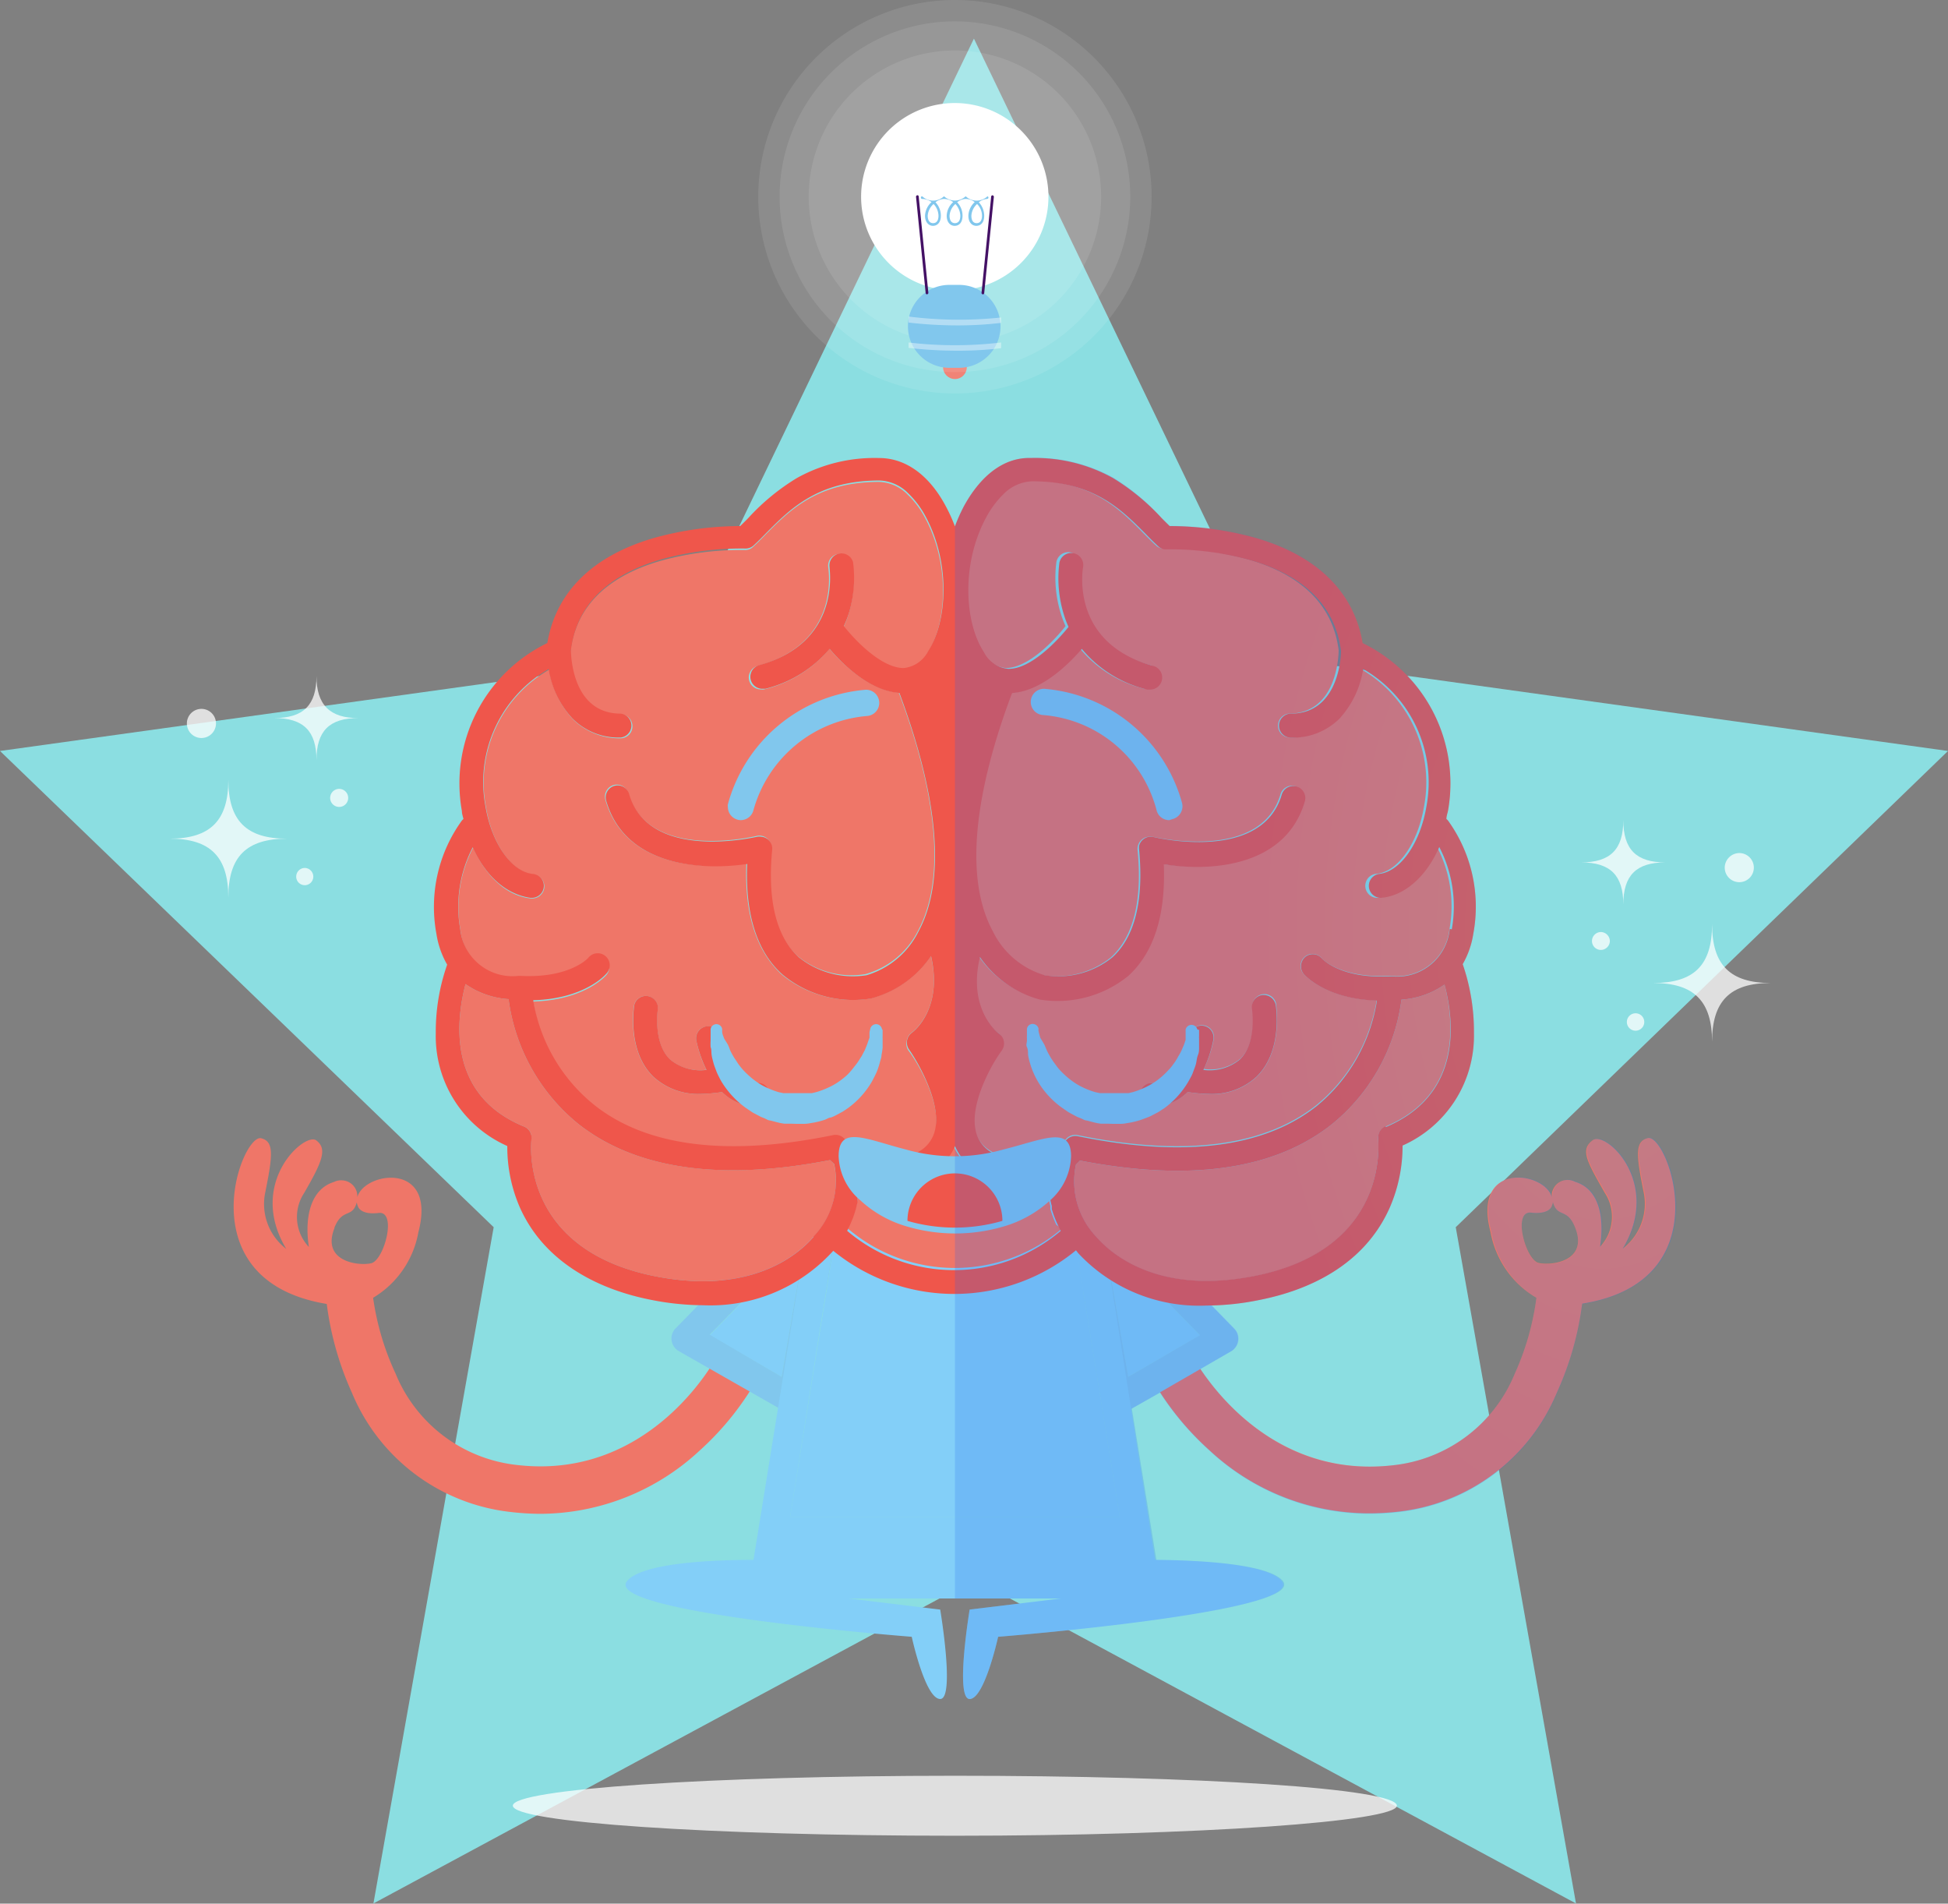 <svg id="Calque_1" data-name="Calque 1" xmlns="http://www.w3.org/2000/svg" xmlns:xlink="http://www.w3.org/1999/xlink" viewBox="0 0 123.11 120.28"><rect x="0" y="0" width="123.11" height="120.28" fill="#808080" stroke="none"/><defs><radialGradient id="Dégradé_sans_nom" cx="-5427.72" cy="3278.4" r="0.5" gradientTransform="matrix(45.57, 0, 0, -78.46, 247441.84, 257281.72)" gradientUnits="userSpaceOnUse"><stop offset="0" stop-color="#1da2f7"/><stop offset="1" stop-color="#1d62f1"/></radialGradient></defs><title>noaction</title><g id="Groupe_10109" data-name="Groupe 10109"><path id="iconmonstr-star-3" d="M61.55,2.44,80.37,41.51l42.74,5.94L92,77.54l7.6,42.73-38-20.47-38,20.47,7.6-42.73L0,47.45l42.74-5.94Z" transform="translate(0 0)" style="fill:#8bdee1"/><g id="Objects"><g id="Groupe_43" data-name="Groupe 43"><path id="Tracé_32" data-name="Tracé 32" d="M88.28,114.09c0,1-12.51,1.9-27.93,1.9s-27.94-.85-27.94-1.9,12.51-1.89,27.94-1.89S88.28,113,88.28,114.09Z" transform="translate(0 0)" style="fill:#fff;opacity:0.75;isolation:isolate"/><g id="Groupe_40" data-name="Groupe 40"><g id="Groupe_30" data-name="Groupe 30"><g id="Groupe_29" data-name="Groupe 29"><g id="Groupe_5" data-name="Groupe 5"><path id="Tracé_33" data-name="Tracé 33" d="M104.18,71.89c-.8.21-.75,1-.26,3.38a3.56,3.56,0,0,1-1.33,3.61c2.5-4.17-1.06-7.46-1.88-6.86s-.4,1.32.76,3.33a2.79,2.79,0,0,1-.3,3.41c.27-1.76,0-3.63-1.59-4.11a1,1,0,0,0-1.36.45,1,1,0,0,0-.11.52c-.42-1.61-5.06-2.33-3.87,2.21A6.1,6.1,0,0,0,97.1,82a16.47,16.47,0,0,1-1.38,4.81,9.37,9.37,0,0,1-7.67,5.77c-6.78.81-10.76-3.94-12.18-6.08l1.92-1.11a.92.92,0,0,0,.34-1.25,1.33,1.33,0,0,0-.14-.19l-1.43-1.47a16.31,16.31,0,0,0,3.12-.36c2.82-.57,6.52-2.06,8.18-5.88a9.83,9.83,0,0,0,.78-3.86,7.59,7.59,0,0,0,4.51-7.12,13.08,13.08,0,0,0-.71-4.34A5.6,5.6,0,0,0,93.11,59a9.33,9.33,0,0,0-1.59-7.15l-.12-.11c0-.17.07-.34.1-.51a9.85,9.85,0,0,0-5.4-10.61c-.54-3.21-2.85-5.5-6.71-6.63a20.23,20.23,0,0,0-5.47-.76c-.18-.16-.36-.34-.54-.53a13.71,13.71,0,0,0-3.06-2.51,10.1,10.1,0,0,0-5.19-1.26C63.48,28.89,62,30,60.91,32a10.15,10.15,0,0,0-.57,1.26A10.08,10.08,0,0,0,59.78,32c-1.07-2-2.57-3.06-4.23-3.06a10.13,10.13,0,0,0-5.19,1.26,13.89,13.89,0,0,0-3,2.51c-.19.19-.36.37-.54.53A20.23,20.23,0,0,0,41.3,34c-3.86,1.14-6.18,3.42-6.71,6.63a9.84,9.84,0,0,0-5.4,10.61c0,.17.06.34.1.51a.43.43,0,0,0-.12.11A9.33,9.33,0,0,0,27.58,59a5.6,5.6,0,0,0,.67,1.94,13.08,13.08,0,0,0-.71,4.34,7.58,7.58,0,0,0,4.51,7.12,9.65,9.65,0,0,0,.78,3.86C34.49,80,38.19,81.53,41,82.1a16.5,16.5,0,0,0,3.13.36L42.7,83.93a.92.92,0,0,0,0,1.31.83.83,0,0,0,.18.13l1.92,1.11c-1.42,2.14-5.4,6.89-12.18,6.08A9.37,9.37,0,0,1,25,86.79,16.47,16.47,0,0,1,23.59,82a6.12,6.12,0,0,0,2.85-4.15c1.2-4.54-3.44-3.82-3.86-2.21a1,1,0,0,0-.95-1.07,1,1,0,0,0-.52.1c-1.55.48-1.86,2.35-1.59,4.11a2.77,2.77,0,0,1-.3-3.41c1.16-2,1.48-2.8.76-3.33s-4.39,2.69-1.89,6.86a3.58,3.58,0,0,1-1.32-3.61c.48-2.36.54-3.17-.26-3.38-1.25-.33-4.77,9,4.14,10.46A19.83,19.83,0,0,0,22.24,88a12.32,12.32,0,0,0,10,7.54,16.79,16.79,0,0,0,1.88.11,14.85,14.85,0,0,0,10.1-4A18.77,18.77,0,0,0,47.38,88l1.78,1-1.55,9.58c-3.38,0-7.15.3-8,1.34-1.54,2,18,3.52,18,3.52s.86,3.92,1.8,3.92,0-5.64,0-5.64l-5.78-.7H67.06l-5.78.7s-.94,5.64,0,5.64,1.8-3.92,1.8-3.92,19.51-1.55,18-3.52c-.82-1-4.59-1.31-8-1.34L71.53,89l1.78-1a18.77,18.77,0,0,0,3.12,3.65,14.85,14.85,0,0,0,10.1,4,16.93,16.93,0,0,0,1.88-.11,12.32,12.32,0,0,0,10-7.54,19.83,19.83,0,0,0,1.59-5.6C109,80.93,105.42,71.56,104.18,71.89Zm-83,5.7c.51-1.29,1.14-.58,1.41-1.63a1.11,1.11,0,0,0,.07.26s.13.56,1.31.43.35,3-.48,3.17-3.15-.12-2.31-2.23Zm76.1,2.23c-.84-.19-1.67-3.31-.49-3.17s1.32-.43,1.32-.43a2,2,0,0,0,.07-.26c.27,1.06.9.34,1.41,1.63.84,2.11-1.47,2.42-2.31,2.23Z" transform="translate(0 0)" style="fill:none"/></g><g id="Groupe_25" data-name="Groupe 25"><g id="Groupe_12" data-name="Groupe 12"><g id="Groupe_8" data-name="Groupe 8"><path id="Tracé_34" data-name="Tracé 34" d="M45.42,85.48c0,.09-4.13,8.11-12.78,7.08A9.38,9.38,0,0,1,25,86.79,16.85,16.85,0,0,1,23.58,82a6.06,6.06,0,0,0,2.86-4.14c1.2-4.54-3.44-3.82-3.86-2.21a1,1,0,0,0-.95-1.07,1,1,0,0,0-.52.1c-1.55.48-1.86,2.35-1.59,4.11a2.76,2.76,0,0,1-.3-3.41c1.16-2,1.48-2.8.76-3.33s-4.39,2.69-1.89,6.86a3.57,3.57,0,0,1-1.32-3.6c.48-2.37.54-3.18-.26-3.39-1.25-.32-4.77,9,4.14,10.47A19.6,19.6,0,0,0,22.24,88a12.33,12.33,0,0,0,10,7.53,16.79,16.79,0,0,0,1.88.12,14.85,14.85,0,0,0,10.1-4,18.12,18.12,0,0,0,3.8-4.82Zm-24.29-7.9c.51-1.29,1.14-.57,1.42-1.62h0a.77.77,0,0,0,.07.26s.13.56,1.31.42.35,3-.48,3.18-3.15-.12-2.31-2.23Z" transform="translate(0 0)" style="fill:#ef7668"/><g id="Groupe_7" data-name="Groupe 7"><g id="Groupe_6" data-name="Groupe 6"><path id="Tracé_35" data-name="Tracé 35" d="M50.89,78.32,49.4,87l-4.55-2.63,5.89-6Z" transform="translate(0 0)" style="fill:#83cff8"/><path id="Tracé_36" data-name="Tracé 36" d="M52.69,76.8a.91.91,0,0,1,.2.76l-1.9,11a.91.91,0,0,1-.52.68,1,1,0,0,1-.39.08.83.83,0,0,1-.46-.12L42.9,85.37a.92.92,0,0,1-.34-1.26.62.62,0,0,1,.14-.18l7-7.17a.91.91,0,0,1,.66-.28H52A1,1,0,0,1,52.69,76.8ZM49.4,87l1.49-8.67h-.15l-5.89,6Z" transform="translate(0 0)" style="fill:#81c7ed"/></g></g></g><g id="Groupe_11" data-name="Groupe 11"><path id="Tracé_37" data-name="Tracé 37" d="M72.62,86.8a18.12,18.12,0,0,0,3.8,4.82,14.84,14.84,0,0,0,10.1,4,16.79,16.79,0,0,0,1.88-.11,12.32,12.32,0,0,0,10-7.54,19.41,19.41,0,0,0,1.59-5.6c8.91-1.41,5.39-10.78,4.15-10.46-.8.21-.75,1-.27,3.39a3.58,3.58,0,0,1-1.32,3.6c2.5-4.17-1.06-7.46-1.88-6.86s-.4,1.31.75,3.33a2.76,2.76,0,0,1-.3,3.41c.27-1.76,0-3.63-1.58-4.11a1,1,0,0,0-1.37.45.94.94,0,0,0-.1.52c-.42-1.61-5.06-2.33-3.87,2.21A6.06,6.06,0,0,0,97.1,82a16.85,16.85,0,0,1-1.38,4.82,9.37,9.37,0,0,1-7.67,5.76c-8.66,1-12.75-7-12.79-7.07Zm24.62-7c-.83-.19-1.67-3.31-.48-3.18s1.31-.42,1.31-.42a.77.77,0,0,0,.07-.26h0c.28,1.05.9.33,1.41,1.63.84,2.11-1.47,2.42-2.31,2.23Z" transform="translate(0 0)" style="fill:#ef7668"/><g id="Groupe_10" data-name="Groupe 10"><g id="Groupe_9" data-name="Groupe 9"><path id="Tracé_38" data-name="Tracé 38" d="M69.8,78.32,71.29,87l4.55-2.63-5.89-6Z" transform="translate(0 0)" style="fill:#83cff8"/><path id="Tracé_39" data-name="Tracé 39" d="M68.71,76.48h1.63a1,1,0,0,1,.66.27l7,7.18a.91.91,0,0,1,0,1.3.62.62,0,0,1-.18.14l-6.72,3.88a.93.93,0,0,1-.46.12,1,1,0,0,1-.39-.08.93.93,0,0,1-.52-.68l-1.9-11a.92.92,0,0,1,.75-1.07Zm7.13,7.88-5.89-6H69.8L71.3,87Z" transform="translate(0 0)" style="fill:#81c7ed"/></g></g></g></g><g id="Groupe_21" data-name="Groupe 21"><g id="Groupe_13" data-name="Groupe 13"><path id="Tracé_40" data-name="Tracé 40" d="M81,99.9c-.81-1-4.58-1.31-8-1.34L69.34,75.48a.92.92,0,0,0-.91-.78H52.26a.92.92,0,0,0-.91.78L47.62,98.56c-3.38,0-7.16.3-8,1.35-1.54,2,18,3.51,18,3.51s.85,3.93,1.8,3.93,0-5.65,0-5.65l-5.78-.7H67.06l-5.78.7s-.94,5.65,0,5.65,1.8-3.93,1.8-3.93S82.58,101.87,81,99.9Zm-28-23.35H67.64l3.13,19.31H49.93Z" transform="translate(0 0)" style="fill:#83cff8"/><path id="Tracé_41" data-name="Tracé 41" d="M70.77,95.86H49.93l2.34-14.52.78-4.79H67.64l.81,5Z" transform="translate(0 0)" style="fill:#83cff8"/><path id="Tracé_42" data-name="Tracé 42" d="M68.45,81.54c-7.68,5-15.39.3-16.17-.2l.77-4.79H67.64Z" transform="translate(0 0)" style="fill:#83cff8"/></g><g id="Groupe_20" data-name="Groupe 20"><path id="Tracé_43" data-name="Tracé 43" d="M67.1,77.64a10.44,10.44,0,0,1-13.5,0,.93.93,0,0,1,0-.1l.09-.19c.06-.13.11-.25.16-.38a1.67,1.67,0,0,0,.08-.2,1.07,1.07,0,0,0,.07-.19l.06-.19.06-.2.09-.4,0-.16c0-.21.06-.41.08-.62s0-.25,0-.38a4.54,4.54,0,0,0,1.63.31,5.49,5.49,0,0,0,2.83-.86,3.71,3.71,0,0,0,1.51-1.67,3.65,3.65,0,0,0,1.51,1.67,5.43,5.43,0,0,0,2.82.86,4.5,4.5,0,0,0,1.63-.31c0,.13,0,.26,0,.38s0,.41.07.62a.94.94,0,0,0,0,.16,3.24,3.24,0,0,0,.09.4c0,.06,0,.13,0,.2a6.61,6.61,0,0,0,.38,1Z" transform="translate(0 0)" style="fill:#ef7668"/><g id="Groupe_19" data-name="Groupe 19"><g id="Groupe_15" data-name="Groupe 15"><g id="Groupe_14" data-name="Groupe 14"><path id="Tracé_44" data-name="Tracé 44" d="M51.4,78.16c-1,1.15-4,3.7-10.1,2.46-8.42-1.72-7.75-8.37-7.72-8.65a.73.73,0,0,0-.46-.79c-4.9-2-4.28-6.79-3.7-9a5.37,5.37,0,0,0,2.72.95A12.21,12.21,0,0,0,36.53,71c3.62,2.87,9,3.64,15.93,2.3l.25.25A5.08,5.08,0,0,1,51.4,78.16Z" transform="translate(0 0)" style="fill:#ef7668"/><path id="Tracé_45" data-name="Tracé 45" d="M57.31,65.74a.75.75,0,0,1,.31-.5c.09-.06,2-1.5,1.21-4.83A6.66,6.66,0,0,1,55,63.09a7.07,7.07,0,0,1-5.58-1.5c-1.62-1.48-2.38-3.84-2.25-7.05-3,.48-7.72.15-8.91-4a.75.75,0,0,1,1.45-.42c1.26,4.35,8,2.72,8.1,2.7a.76.76,0,0,1,.92.56.65.65,0,0,1,0,.24c-.3,3.22.27,5.51,1.69,6.8a5.39,5.39,0,0,0,4.27,1.13A5.32,5.32,0,0,0,58,58.84c2.17-4,.59-10.33-1.2-15.08C55,43.64,53.27,42,52.42,41a7.76,7.76,0,0,1-4.13,2.56.71.71,0,0,1-.2,0,.76.76,0,0,1-.77-.75.77.77,0,0,1,.57-.74c5.22-1.43,4.48-6,4.45-6.25A.74.74,0,0,1,53,35a.75.75,0,0,1,.88.61h0a7.58,7.58,0,0,1-.29,3.31,5.84,5.84,0,0,1-.29.73c.72.9,2.38,2.65,3.78,2.65h0a1.94,1.94,0,0,0,1.54-1.06c1.2-1.82,1.46-5.52-.16-8.52a5.71,5.71,0,0,0-1.08-1.45,2.66,2.66,0,0,0-1.82-.82c-3.88,0-5.63,1.77-7.17,3.32-.27.28-.53.54-.79.78a.71.71,0,0,1-.55.2,19,19,0,0,0-5.35.7c-3.41,1-5.31,2.94-5.65,5.73,0,.46.19,3.95,3.16,3.95h0a.76.76,0,0,1,0,1.52h0a4.18,4.18,0,0,1-3-1.2,5.88,5.88,0,0,1-1.5-3.14,8.23,8.23,0,0,0-4,8.67c.38,2.34,1.64,4.14,3,4.28a.75.75,0,0,1,.69.82.77.77,0,0,1-.77.69h-.07c-1.52-.15-2.85-1.37-3.66-3.21a8.12,8.12,0,0,0-.8,5.19,3.34,3.34,0,0,0,3.67,3h.13c3.08.16,4.24-1.08,4.28-1.13a.75.75,0,0,1,1.06-.09h0a.77.77,0,0,1,.08,1.08c-.06.07-1.39,1.58-4.62,1.67a10.76,10.76,0,0,0,3.81,6.67c3.33,2.63,8.41,3.27,15.1,1.9a.76.76,0,0,1,.77.3,3.28,3.28,0,0,0,.43.48.79.79,0,0,1,.17.14,3.32,3.32,0,0,0,4.09.1,2.11,2.11,0,0,0,1.05-1.43c.36-1.74-1.08-4.23-1.66-5A.75.75,0,0,1,57.31,65.74Zm-9.44,4.2h0A3.3,3.3,0,0,1,45.63,69a10,10,0,0,1-1.34.12,4.18,4.18,0,0,1-3-1.08c-1.69-1.63-1.24-4.45-1.21-4.56a.76.76,0,0,1,1.49.25s-.34,2.15.78,3.22a2.92,2.92,0,0,0,2.29.64A7.28,7.28,0,0,1,44,65.72a.75.75,0,1,1,1.49-.24h0s.52,2.91,2.39,3a.75.75,0,0,1,.72.79.76.76,0,0,1-.74.72Z" transform="translate(0 0)" style="fill:#ef7668"/></g></g><g id="Groupe_17" data-name="Groupe 17"><g id="Groupe_16" data-name="Groupe 16"><path id="Tracé_46" data-name="Tracé 46" d="M87.56,71.18a.77.77,0,0,0-.46.79c0,.28.7,6.93-7.72,8.65-6.09,1.24-9.09-1.3-10.1-2.46A5.08,5.08,0,0,1,68,73.58a2.94,2.94,0,0,0,.25-.25c7,1.35,12.32.57,15.93-2.3a12.15,12.15,0,0,0,4.39-7.87,5.31,5.31,0,0,0,2.72-.95C91.85,64.39,92.46,69.14,87.56,71.18Z" transform="translate(0 0)" style="fill:#ef7668"/><path id="Tracé_47" data-name="Tracé 47" d="M90.82,53.52c-.81,1.84-2.14,3-3.65,3.21h-.08A.76.76,0,0,1,87,55.21c1.35-.13,2.61-1.93,3-4.27a8.26,8.26,0,0,0-4-8.67,6,6,0,0,1-1.5,3.13,4.12,4.12,0,0,1-3.06,1.2h0a.76.76,0,0,1,0-1.51h0c3,0,3.15-3.5,3.16-4-.35-2.79-2.25-4.72-5.66-5.73a18.88,18.88,0,0,0-5.34-.7.72.72,0,0,1-.55-.2c-.27-.24-.52-.5-.8-.78-1.54-1.56-3.29-3.32-7.17-3.32a2.67,2.67,0,0,0-1.82.81,6,6,0,0,0-1.07,1.45c-1.63,3-1.36,6.7-.16,8.53a2,2,0,0,0,1.54,1.06h0c1.4,0,3.06-1.74,3.77-2.65a6.46,6.46,0,0,1-.28-.73,7.73,7.73,0,0,1-.3-3.31.76.76,0,1,1,1.5.26h0c0,.2-.78,4.82,4.45,6.25a.76.76,0,0,1-.2,1.49l-.2,0A7.7,7.7,0,0,1,68.27,41c-.86,1-2.57,2.67-4.41,2.78-1.79,4.76-3.37,11.1-1.2,15.09a5.33,5.33,0,0,0,3.27,2.75,5.46,5.46,0,0,0,4.28-1.13c1.41-1.29,2-3.57,1.68-6.8a.77.77,0,0,1,.69-.82.69.69,0,0,1,.25,0c.07,0,6.84,1.64,8.1-2.7a.76.76,0,0,1,1.46.42c-1.19,4.1-5.9,4.44-8.92,4,.13,3.2-.62,5.57-2.24,7a7,7,0,0,1-5.58,1.5,6.64,6.64,0,0,1-3.8-2.68c-.77,3.35,1.13,4.78,1.21,4.84a.76.76,0,0,1,.19,1.06h0c-.58.82-2,3.31-1.66,5a2.11,2.11,0,0,0,1.05,1.43,3.32,3.32,0,0,0,4.09-.1.58.58,0,0,1,.17-.14,3.89,3.89,0,0,0,.43-.48.77.77,0,0,1,.77-.3c6.69,1.37,11.77.73,15.1-1.9A10.76,10.76,0,0,0,87,63.2c-3.23-.09-4.56-1.6-4.62-1.67a.77.77,0,0,1,.08-1.08.76.76,0,0,1,1.06.08h0c0,.05,1.2,1.29,4.28,1.13h.11a3.33,3.33,0,0,0,3.69-2.93v0A8.08,8.08,0,0,0,90.82,53.52ZM79.41,68.05a4.17,4.17,0,0,1-3,1.08A10,10,0,0,1,75.06,69a3.24,3.24,0,0,1-2.22.93h0a.76.76,0,0,1-.74-.78.77.77,0,0,1,.73-.74c1.87,0,2.38-2.91,2.38-3a.76.76,0,0,1,1.5.25h0a7.71,7.71,0,0,1-.63,1.88,2.94,2.94,0,0,0,2.3-.64c1.11-1.06.78-3.2.77-3.22a.77.77,0,0,1,.65-.86.76.76,0,0,1,.85.61C80.65,63.61,81.1,66.42,79.41,68.05Z" transform="translate(0 0)" style="fill:#ef7668"/></g></g><g id="Groupe_18" data-name="Groupe 18"><path id="Tracé_48" data-name="Tracé 48" d="M47.89,68.42a.76.76,0,0,1,0,1.52h0A3.26,3.26,0,0,1,45.63,69a10,10,0,0,1-1.33.12,4.19,4.19,0,0,1-3-1.08c-1.69-1.63-1.23-4.44-1.21-4.56a.76.76,0,0,1,1.49.25s-.34,2.16.78,3.22a3,3,0,0,0,2.29.65A7.78,7.78,0,0,1,44,65.72a.77.77,0,0,1,.63-.87.76.76,0,0,1,.87.63h0S46,68.39,47.89,68.42Z" transform="translate(0 0)" style="fill:#ef564b"/><path id="Tracé_49" data-name="Tracé 49" d="M72.81,68.42a.76.76,0,0,0,0,1.52h0A3.24,3.24,0,0,0,75.06,69a10,10,0,0,0,1.34.12,4.17,4.17,0,0,0,3-1.08c1.69-1.63,1.24-4.44,1.22-4.56a.78.78,0,0,0-.9-.6.77.77,0,0,0-.6.85s.34,2.16-.77,3.22a3,3,0,0,1-2.3.65,7.78,7.78,0,0,0,.63-1.89.76.76,0,1,0-1.5-.24h0S74.68,68.39,72.81,68.42Z" transform="translate(0 0)" style="fill:#ef564b"/><path id="Tracé_50" data-name="Tracé 50" d="M93.11,59a9.3,9.3,0,0,0-1.59-7.14.57.57,0,0,0-.11-.11c0-.17.06-.34.1-.51a9.86,9.86,0,0,0-5.4-10.61c-.54-3.21-2.85-5.5-6.71-6.63a20.3,20.3,0,0,0-5.48-.76c-.17-.17-.35-.34-.53-.53a14.18,14.18,0,0,0-3.06-2.51,10.13,10.13,0,0,0-5.19-1.26C63.48,28.89,62,30,60.91,32a11.79,11.79,0,0,0-.56,1.26A10.15,10.15,0,0,0,59.78,32c-1.06-2-2.56-3.06-4.22-3.06a10.1,10.1,0,0,0-5.19,1.26,13.94,13.94,0,0,0-3.06,2.51c-.18.19-.36.36-.53.53A20.3,20.3,0,0,0,41.3,34c-3.86,1.13-6.17,3.42-6.71,6.63a9.86,9.86,0,0,0-5.4,10.61c0,.17.06.34.1.51a.57.57,0,0,0-.11.11A9.3,9.3,0,0,0,27.58,59a5.6,5.6,0,0,0,.68,1.95,12.8,12.8,0,0,0-.72,4.34,7.59,7.59,0,0,0,4.52,7.12,9.6,9.6,0,0,0,.78,3.85C34.49,80,38.2,81.53,41,82.1a17.15,17.15,0,0,0,3.43.37,10.45,10.45,0,0,0,8.11-3.31l.12-.13A12.1,12.1,0,0,0,68,79l0,0,.14.18a10.45,10.45,0,0,0,8.12,3.31,17.05,17.05,0,0,0,3.42-.37c2.82-.57,6.52-2.06,8.18-5.89a9.78,9.78,0,0,0,.78-3.85,7.59,7.59,0,0,0,4.51-7.12,13,13,0,0,0-.71-4.34A5.56,5.56,0,0,0,93.11,59ZM60.35,72.41a3.6,3.6,0,0,0,1.51,1.67,5.43,5.43,0,0,0,2.82.86,4.3,4.3,0,0,0,1.63-.31c0,.13,0,.26,0,.39s0,.41.07.61a1.36,1.36,0,0,0,0,.17,2.74,2.74,0,0,0,.09.39c0,.06,0,.13,0,.2a6.61,6.61,0,0,0,.38,1c.06.13.12.25.19.38l0,0a.08.08,0,0,1,0,0,10.42,10.42,0,0,1-13.5,0,.41.41,0,0,0-.05.09l.1-.19.09-.19c.06-.12.11-.25.16-.37s.06-.14.08-.2l.07-.2.06-.19.06-.2.09-.39,0-.17c0-.2.06-.41.08-.61s0-.26,0-.39A4.34,4.34,0,0,0,56,75a5.38,5.38,0,0,0,2.83-.87,3.71,3.71,0,0,0,1.51-1.67ZM29.87,53.52c.81,1.84,2.14,3,3.66,3.21h.07a.76.76,0,0,0,.77-.75.75.75,0,0,0-.69-.76c-1.35-.14-2.61-1.94-3-4.28a8.23,8.23,0,0,1,4-8.67,5.81,5.81,0,0,0,1.5,3.13,4.1,4.1,0,0,0,3.05,1.2h0a.76.76,0,0,0,0-1.51h0c-3,0-3.14-3.5-3.15-4,.34-2.79,2.24-4.72,5.65-5.73a19,19,0,0,1,5.35-.7.75.75,0,0,0,.55-.2c.26-.24.52-.5.79-.78,1.54-1.55,3.29-3.32,7.17-3.32a2.66,2.66,0,0,1,1.82.82,5.84,5.84,0,0,1,1.08,1.44c1.62,3,1.36,6.7.16,8.53a1.94,1.94,0,0,1-1.54,1.06h0c-1.4,0-3.06-1.74-3.78-2.65a6.52,6.52,0,0,0,.29-.73,7.58,7.58,0,0,0,.29-3.31.76.76,0,0,0-1.49.26h0c0,.2.77,4.82-4.45,6.25a.76.76,0,0,0,.2,1.49l.2,0A7.77,7.77,0,0,0,52.43,41c.85,1,2.56,2.67,4.41,2.78,1.78,4.76,3.37,11.1,1.2,15.09a5.35,5.35,0,0,1-3.28,2.75,5.47,5.47,0,0,1-4.27-1.13c-1.42-1.29-2-3.57-1.69-6.8a.75.75,0,0,0-.69-.82.71.71,0,0,0-.25,0c-.07,0-6.84,1.64-8.1-2.7a.75.75,0,1,0-1.45.42c1.18,4.1,5.89,4.44,8.91,4-.13,3.2.63,5.57,2.25,7a7,7,0,0,0,5.58,1.5,6.62,6.62,0,0,0,3.79-2.68c.77,3.35-1.12,4.78-1.21,4.84a.77.77,0,0,0-.18,1.06h0c.58.82,2,3.31,1.66,5a2.08,2.08,0,0,1-1,1.43,3.32,3.32,0,0,1-4.09-.1.54.54,0,0,0-.16-.14,4,4,0,0,1-.44-.48.75.75,0,0,0-.76-.3c-6.7,1.37-11.78.73-15.1-1.9A10.71,10.71,0,0,1,33.7,63.2c3.23-.09,4.55-1.6,4.61-1.67a.76.76,0,1,0-1.14-1h0c-.05.05-1.21,1.29-4.28,1.13h-.12a3.32,3.32,0,0,1-3.68-2.93v0a8.14,8.14,0,0,1,.79-5.2ZM51.41,78.16c-1,1.15-4,3.7-10.1,2.46-8.43-1.72-7.76-8.37-7.72-8.65a.76.76,0,0,0-.47-.79c-4.9-2-4.28-6.79-3.7-9a5.37,5.37,0,0,0,2.72.95A12.21,12.21,0,0,0,36.53,71c3.62,2.87,9,3.65,15.93,2.3l.26.25a5.13,5.13,0,0,1-1.31,4.58Zm36.15-7a.77.77,0,0,0-.46.79c0,.28.7,6.93-7.72,8.65-6.09,1.24-9.09-1.3-10.1-2.46A5.08,5.08,0,0,1,68,73.58a2.94,2.94,0,0,0,.25-.25c7,1.35,12.32.57,15.93-2.3a12.15,12.15,0,0,0,4.39-7.87,5.31,5.31,0,0,0,2.72-.95c.59,2.18,1.21,6.93-3.7,9Zm4.06-12.47a3.33,3.33,0,0,1-3.66,3h-.14c-3.08.16-4.23-1.08-4.28-1.13a.75.75,0,0,0-1.06-.09h0a.78.78,0,0,0-.08,1.08c.06.07,1.39,1.58,4.62,1.67a10.76,10.76,0,0,1-3.81,6.67c-3.33,2.63-8.41,3.27-15.1,1.9a.77.77,0,0,0-.77.3,3.89,3.89,0,0,1-.43.48l-.17.14a3.32,3.32,0,0,1-4.09.1,2.11,2.11,0,0,1-1-1.43c-.35-1.74,1.08-4.23,1.66-5a.77.77,0,0,0-.17-1.07h0c-.08-.06-2-1.5-1.21-4.84a6.7,6.7,0,0,0,3.8,2.69,7.1,7.1,0,0,0,5.58-1.5c1.62-1.48,2.37-3.85,2.24-7.05,3,.48,7.73.15,8.92-4a.76.76,0,0,0-1.46-.42c-1.26,4.35-8,2.72-8.1,2.7a.76.76,0,0,0-.92.55,1.1,1.1,0,0,0,0,.25c.3,3.22-.27,5.51-1.69,6.8a5.43,5.43,0,0,1-4.27,1.13,5.3,5.3,0,0,1-3.27-2.75c-2.18-4-.59-10.33,1.2-15.08,1.84-.12,3.55-1.79,4.41-2.79a7.7,7.7,0,0,0,4.13,2.57l.2,0a.76.76,0,0,0,.2-1.49c-5.23-1.43-4.49-6-4.45-6.25a.76.76,0,0,0-1.5-.26,7.73,7.73,0,0,0,.3,3.31,5.8,5.8,0,0,0,.28.73c-.72.9-2.38,2.65-3.77,2.65h-.05a1.92,1.92,0,0,1-1.53-1.06c-1.2-1.82-1.47-5.52.15-8.52a6,6,0,0,1,1.08-1.45,2.68,2.68,0,0,1,1.82-.82c3.88,0,5.63,1.77,7.17,3.32.27.28.53.54.79.78a.71.71,0,0,0,.55.2,19,19,0,0,1,5.35.7c3.41,1,5.31,2.94,5.66,5.73,0,.46-.2,3.95-3.16,3.95h0a.76.76,0,0,0,0,1.52h0a4.2,4.2,0,0,0,3.06-1.2,6,6,0,0,0,1.5-3.14,8.26,8.26,0,0,1,4,8.67c-.39,2.34-1.65,4.14-3,4.28a.76.76,0,0,0,.08,1.51h.07c1.52-.15,2.85-1.37,3.66-3.21a8.15,8.15,0,0,1,.79,5.2Z" transform="translate(0 0)" style="fill:#ef564b"/></g></g></g></g><g id="Groupe_23" data-name="Groupe 23"><g id="Groupe_22" data-name="Groupe 22"><path id="Tracé_51" data-name="Tracé 51" d="M67.69,73.06a3.86,3.86,0,0,1-1.32,2.78,7.34,7.34,0,0,1-3,1.67,10.78,10.78,0,0,1-6,0,7.31,7.31,0,0,1-3-1.67A3.81,3.81,0,0,1,53,73.06c0-2,1.74-1.07,4.25-.43a11.31,11.31,0,0,0,6.16,0C65.94,72,67.69,71.09,67.69,73.06Z" transform="translate(0 0)" style="fill:#81c7ed"/></g><path id="Tracé_52" data-name="Tracé 52" d="M63.35,77.14a10.78,10.78,0,0,1-6,0,3,3,0,0,1,6,0Z" transform="translate(0 0)" style="fill:#ef564b"/></g><g id="Groupe_24" data-name="Groupe 24"><path id="Tracé_53" data-name="Tracé 53" d="M55.78,65.07l0,.18,0,.22a.69.69,0,0,0,0,.13v.18c0,.12,0,.26,0,.41a4.11,4.11,0,0,1-.07.47c0,.17-.08.35-.12.53a5,5,0,0,1-.2.58c-.09.19-.19.39-.3.59A5.47,5.47,0,0,1,53.61,70l-.34.23-.37.2-.19.1-.2.08c-.14,0-.27.11-.41.15a5,5,0,0,1-.85.2,2.2,2.2,0,0,1-.44.05l-.22,0h-.27L50,71h-.19l-.24,0a3.73,3.73,0,0,1-.46-.09l-.42-.11c-.14,0-.27-.1-.4-.15l-.2-.08-.19-.1c-.13-.07-.26-.13-.37-.2L47.13,70a5.7,5.7,0,0,1-1.54-1.67q-.17-.3-.3-.6c-.07-.2-.15-.38-.2-.57s-.1-.36-.12-.53,0-.32-.06-.47a2.74,2.74,0,0,1,0-.4v-.17c0-.05,0-.1,0-.15l0-.23,0-.19a.37.37,0,0,1,.73,0v0l0,.16c0,.15.08.31.13.45L46,66a3.65,3.65,0,0,1,.14.35,3.48,3.48,0,0,0,.2.38c.07.13.17.26.25.39s.19.27.3.4a4.17,4.17,0,0,0,.36.37,4.83,4.83,0,0,0,.89.67,5.36,5.36,0,0,0,1.08.45l.29.06.14,0,.13,0,.13,0h.8l.3,0,.3,0,.29-.07a5.61,5.61,0,0,0,1.08-.45,4.77,4.77,0,0,0,.89-.66,4.32,4.32,0,0,0,.34-.39q.16-.2.3-.39l.25-.39.2-.38.14-.35.1-.29.05-.13,0-.13,0-.22L55,65a.38.38,0,0,1,.45-.28.38.38,0,0,1,.29.31Z" transform="translate(0 0)" style="fill:#81c7ed"/><path id="Tracé_54" data-name="Tracé 54" d="M75.78,65.07l0,.18,0,.22a.69.69,0,0,0,0,.13v.18c0,.12,0,.26,0,.41s0,.3-.07.47-.08.35-.12.53-.13.38-.2.58-.19.39-.3.59A5.59,5.59,0,0,1,73.61,70l-.35.23c-.11.07-.24.13-.37.2l-.19.1-.2.08-.4.15a5.23,5.23,0,0,1-.85.2,2.28,2.28,0,0,1-.44.05l-.22,0h-.27L70,71h-.2l-.23,0a3.4,3.4,0,0,1-.46-.09l-.42-.11c-.14,0-.27-.1-.41-.15l-.2-.08-.19-.1-.37-.2L67.13,70a5.46,5.46,0,0,1-1.54-1.67,5.59,5.59,0,0,1-.3-.6,4.87,4.87,0,0,1-.2-.57,3.64,3.64,0,0,1-.12-.53c0-.17,0-.32-.07-.47s0-.28,0-.4v-.17a.77.77,0,0,1,0-.15c0-.09,0-.17,0-.23l0-.19a.36.36,0,0,1,.41-.32.39.39,0,0,1,.32.27v0l0,.16a3.93,3.93,0,0,0,.12.45L66,66l.15.35a3.48,3.48,0,0,0,.2.38,4.25,4.25,0,0,0,.25.39c.1.13.19.27.3.4a4.17,4.17,0,0,0,.36.37,4.83,4.83,0,0,0,.89.67,5.13,5.13,0,0,0,1.08.45l.29.06.14,0,.13,0,.13,0h.8l.3,0,.3,0,.29-.07a5.28,5.28,0,0,0,1.07-.45,4.47,4.47,0,0,0,.89-.66c.13-.12.25-.25.37-.38s.21-.27.3-.39a4.23,4.23,0,0,0,.24-.4,2.72,2.72,0,0,0,.2-.37c.06-.13.1-.24.15-.35l.1-.3,0-.13,0-.13,0-.21,0-.18a.38.38,0,0,1,.74,0Z" transform="translate(0 0)" style="fill:#81c7ed"/></g></g><g id="Groupe_28" data-name="Groupe 28"><g id="Groupe_26" data-name="Groupe 26"><path id="Tracé_55" data-name="Tracé 55" d="M46.8,51.82A.83.83,0,0,1,46,51a.55.55,0,0,1,0-.18,9.85,9.85,0,0,1,8.62-7.23.83.83,0,1,1,.17,1.65,8.16,8.16,0,0,0-7.17,5.94A.83.83,0,0,1,46.8,51.82Z" transform="translate(0 0)" style="fill:#81c7ed"/></g><g id="Groupe_27" data-name="Groupe 27"><path id="Tracé_56" data-name="Tracé 56" d="M73.9,51.82a.82.82,0,0,1-.81-.64,8.07,8.07,0,0,0-7.17-6,.83.83,0,1,1,.17-1.65h0a9.86,9.86,0,0,1,8.62,7.23.84.84,0,0,1-.63,1Z" transform="translate(0 0)" style="fill:#81c7ed"/></g></g></g><path id="Tracé_57" data-name="Tracé 57" d="M104.18,71.89c-.8.21-.75,1-.26,3.38a3.58,3.58,0,0,1-1.32,3.61c2.5-4.17-1.07-7.46-1.89-6.86s-.4,1.32.76,3.33a2.77,2.77,0,0,1-.3,3.41c.27-1.76,0-3.63-1.59-4.11a1,1,0,0,0-1.36.45,1,1,0,0,0-.11.52c-.42-1.61-5.06-2.33-3.86,2.21A6.09,6.09,0,0,0,97.1,82a16.47,16.47,0,0,1-1.38,4.81,9.37,9.37,0,0,1-7.67,5.77c-6.78.81-10.76-3.94-12.18-6.08l1.92-1.11a.93.93,0,0,0,.34-1.26,1.24,1.24,0,0,0-.14-.18l-1.43-1.47a16.31,16.31,0,0,0,3.12-.36c2.82-.57,6.52-2.06,8.18-5.88a9.83,9.83,0,0,0,.78-3.86,7.59,7.59,0,0,0,4.51-7.12,13.08,13.08,0,0,0-.71-4.34A5.6,5.6,0,0,0,93.11,59a9.33,9.33,0,0,0-1.59-7.15.63.63,0,0,0-.12-.11c0-.17.07-.34.1-.51a9.83,9.83,0,0,0-5.4-10.61c-.53-3.21-2.84-5.5-6.7-6.63a20.36,20.36,0,0,0-5.48-.76l-.54-.53a13.89,13.89,0,0,0-3-2.51,10.13,10.13,0,0,0-5.19-1.26C63.48,28.89,62,30,60.91,32a7.92,7.92,0,0,0-.56,1.26V101h6.71l-5.78.7s-.94,5.64,0,5.64,1.8-3.92,1.8-3.92,19.5-1.55,18-3.52c-.82-1-4.59-1.31-8-1.34L71.53,89l1.78-1a18.16,18.16,0,0,0,3.12,3.65,14.8,14.8,0,0,0,10.1,4,16.93,16.93,0,0,0,1.88-.11,12.32,12.32,0,0,0,10-7.54,19.74,19.74,0,0,0,1.59-5.6C109,80.94,105.42,71.56,104.18,71.89Zm-6.94,7.93c-.83-.19-1.67-3.31-.48-3.18s1.31-.42,1.31-.42a.77.77,0,0,0,.07-.26c.28,1.05.9.33,1.42,1.63.83,2.12-1.48,2.42-2.31,2.23Z" transform="translate(0 0)" style="opacity:0.2;isolation:isolate;fill:url(#Dégradé_sans_nom)"/></g><g id="Groupe_39" data-name="Groupe 39"><circle id="Ellipse_1" data-name="Ellipse 1" cx="60.35" cy="23.2" r="0.75" style="fill:#ef7668"/><g id="Groupe_31" data-name="Groupe 31"><path id="Tracé_58" data-name="Tracé 58" d="M72.78,12.43A12.43,12.43,0,1,1,60.35,0,12.43,12.43,0,0,1,72.78,12.43Z" transform="translate(0 0)" style="fill:#fff;opacity:0.1;isolation:isolate"/><path id="Tracé_59" data-name="Tracé 59" d="M71.43,12.43A11.08,11.08,0,1,1,60.35,1.35h0A11.09,11.09,0,0,1,71.43,12.43Z" transform="translate(0 0)" style="fill:#fff;opacity:0.1;isolation:isolate"/><path id="Tracé_60" data-name="Tracé 60" d="M69.59,12.43a9.24,9.24,0,1,1-9.24-9.24h0A9.24,9.24,0,0,1,69.59,12.43Z" transform="translate(0 0)" style="fill:#fff;opacity:0.1;isolation:isolate"/></g><path id="Tracé_61" data-name="Tracé 61" d="M66.26,12.43a5.92,5.92,0,1,1-5.92-5.92,5.92,5.92,0,0,1,5.92,5.92Z" transform="translate(0 0)" style="fill:#fff"/><g id="Groupe_34" data-name="Groupe 34"><path id="Rectangle_2" data-name="Rectangle 2" d="M60,18h.61a2.62,2.62,0,0,1,2.62,2.62h0a2.62,2.62,0,0,1-2.62,2.62H60a2.62,2.62,0,0,1-2.62-2.62h0A2.62,2.62,0,0,1,60,18Z" transform="translate(0 0)" style="fill:#81c7ed"/><g id="Groupe_32" data-name="Groupe 32" style="opacity:0.4"><path id="Tracé_62" data-name="Tracé 62" d="M63.27,20.06v.34a22.93,22.93,0,0,1-2.75.16,26.85,26.85,0,0,1-3.1-.18V20A25.43,25.43,0,0,0,63.27,20.06Z" transform="translate(0 0)" style="fill:#fff"/></g><g id="Groupe_33" data-name="Groupe 33" style="opacity:0.4"><path id="Tracé_63" data-name="Tracé 63" d="M63.27,21.64V22a22.93,22.93,0,0,1-2.75.16,26.85,26.85,0,0,1-3.1-.18v-.34A24.89,24.89,0,0,0,63.27,21.64Z" transform="translate(0 0)" style="fill:#fff"/></g></g><g id="Groupe_38" data-name="Groupe 38"><g id="Groupe_37" data-name="Groupe 37"><g id="Groupe_35" data-name="Groupe 35"><path id="Tracé_64" data-name="Tracé 64" d="M58.59,18.6a.1.1,0,0,1-.09-.08l-.61-6.09a.1.1,0,0,1,.07-.09.08.08,0,0,1,.1.07h0l.61,6.08a.09.09,0,0,1-.07.1Z" transform="translate(0 0)" style="fill:#441165"/></g><g id="Groupe_36" data-name="Groupe 36"><path id="Tracé_65" data-name="Tracé 65" d="M62.1,18.6h0s-.08-.05-.07-.09l.61-6.09a.09.09,0,0,1,.09-.08.1.1,0,0,1,.08.1l-.61,6.08A.09.09,0,0,1,62.1,18.6Z" transform="translate(0 0)" style="fill:#441165"/></g></g><path id="Tracé_66" data-name="Tracé 66" d="M62.41,12.4a1,1,0,0,1-1.38,0,1,1,0,0,1-1.37,0,1,1,0,0,1-1.38,0,.08.08,0,0,0-.08.08.08.08,0,0,0,.08.09,1,1,0,0,1,.59.2,1.23,1.23,0,0,0-.41.86c0,.44.26.64.5.64s.5-.17.5-.64a1.22,1.22,0,0,0-.34-.85.92.92,0,0,1,.53-.21,1,1,0,0,1,.59.2,1.2,1.2,0,0,0-.41.86c0,.44.25.64.5.64s.5-.17.5-.64a1.22,1.22,0,0,0-.34-.85.92.92,0,0,1,.52-.21.94.94,0,0,1,.59.2,1.22,1.22,0,0,0-.4.86c0,.44.25.64.5.64s.5-.17.5-.64a1.27,1.27,0,0,0-.34-.85.92.92,0,0,1,.52-.21.09.09,0,0,0,.09-.09.09.09,0,0,0-.09-.08h0Zm-3.1,1.23c0,.3-.12.47-.34.47s-.34-.18-.34-.47a1.08,1.08,0,0,1,.37-.74,1.1,1.1,0,0,1,.31.74Zm1.38,0c0,.3-.12.47-.34.47s-.34-.18-.34-.47a1.08,1.08,0,0,1,.37-.74,1.15,1.15,0,0,1,.31.74Zm1.37,0c0,.3-.12.47-.34.47s-.33-.18-.33-.47a1.07,1.07,0,0,1,.36-.74,1.05,1.05,0,0,1,.31.74Z" transform="translate(0 0)" style="fill:#81c7ed"/></g></g></g><g id="Groupe_41" data-name="Groupe 41" style="opacity:0.75"><path id="Tracé_67" data-name="Tracé 67" d="M20,42.71c0,1.84-.82,2.66-2.67,2.66,1.85,0,2.67.82,2.67,2.66,0-1.84.81-2.66,2.66-2.66C20.86,45.38,20,44.55,20,42.71Z" transform="translate(0 0)" style="fill:#fff"/><path id="Tracé_68" data-name="Tracé 68" d="M14.43,49.28c0,2.57-1.14,3.71-3.71,3.71,2.57,0,3.71,1.14,3.71,3.72,0-2.58,1.14-3.72,3.72-3.72C15.57,53,14.43,51.85,14.43,49.28Z" transform="translate(0 0)" style="fill:#fff"/><path id="Tracé_69" data-name="Tracé 69" d="M22,50.34a.57.57,0,1,1-1.13,0,.57.57,0,0,1,1.13,0Z" transform="translate(0 0)" style="fill:#fff"/><path id="Tracé_70" data-name="Tracé 70" d="M13.65,45.71a.92.92,0,1,1-.92-.92.92.92,0,0,1,.92.92Z" transform="translate(0 0)" style="fill:#fff"/><path id="Tracé_71" data-name="Tracé 71" d="M19.8,55.39a.54.54,0,1,1-1.08,0,.55.55,0,0,1,.54-.55h0A.55.55,0,0,1,19.8,55.39Z" transform="translate(0 0)" style="fill:#fff"/></g><g id="Groupe_42" data-name="Groupe 42" style="opacity:0.748"><path id="Tracé_72" data-name="Tracé 72" d="M102.59,51.82c0,1.85.82,2.67,2.66,2.67-1.84,0-2.66.82-2.66,2.66,0-1.84-.82-2.66-2.67-2.66C101.77,54.49,102.59,53.67,102.59,51.82Z" transform="translate(0 0)" style="fill:#fff"/><path id="Tracé_73" data-name="Tracé 73" d="M108.2,58.39c0,2.58,1.14,3.72,3.71,3.72-2.57,0-3.71,1.14-3.71,3.71,0-2.57-1.15-3.71-3.72-3.71C107.05,62.11,108.2,61,108.2,58.39Z" transform="translate(0 0)" style="fill:#fff"/><path id="Tracé_74" data-name="Tracé 74" d="M100.61,59.46a.56.56,0,0,0,.56.56.57.57,0,0,0,.57-.56.58.58,0,0,0-.57-.57.57.57,0,0,0-.56.57Z" transform="translate(0 0)" style="fill:#fff"/><path id="Tracé_75" data-name="Tracé 75" d="M109,54.83a.92.92,0,1,0,.92-.93h0A.93.93,0,0,0,109,54.83Z" transform="translate(0 0)" style="fill:#fff"/><path id="Tracé_76" data-name="Tracé 76" d="M102.82,64.5a.55.55,0,1,0,1.09,0,.55.55,0,0,0-1.09,0Z" transform="translate(0 0)" style="fill:#fff"/></g></g></g></g></svg>